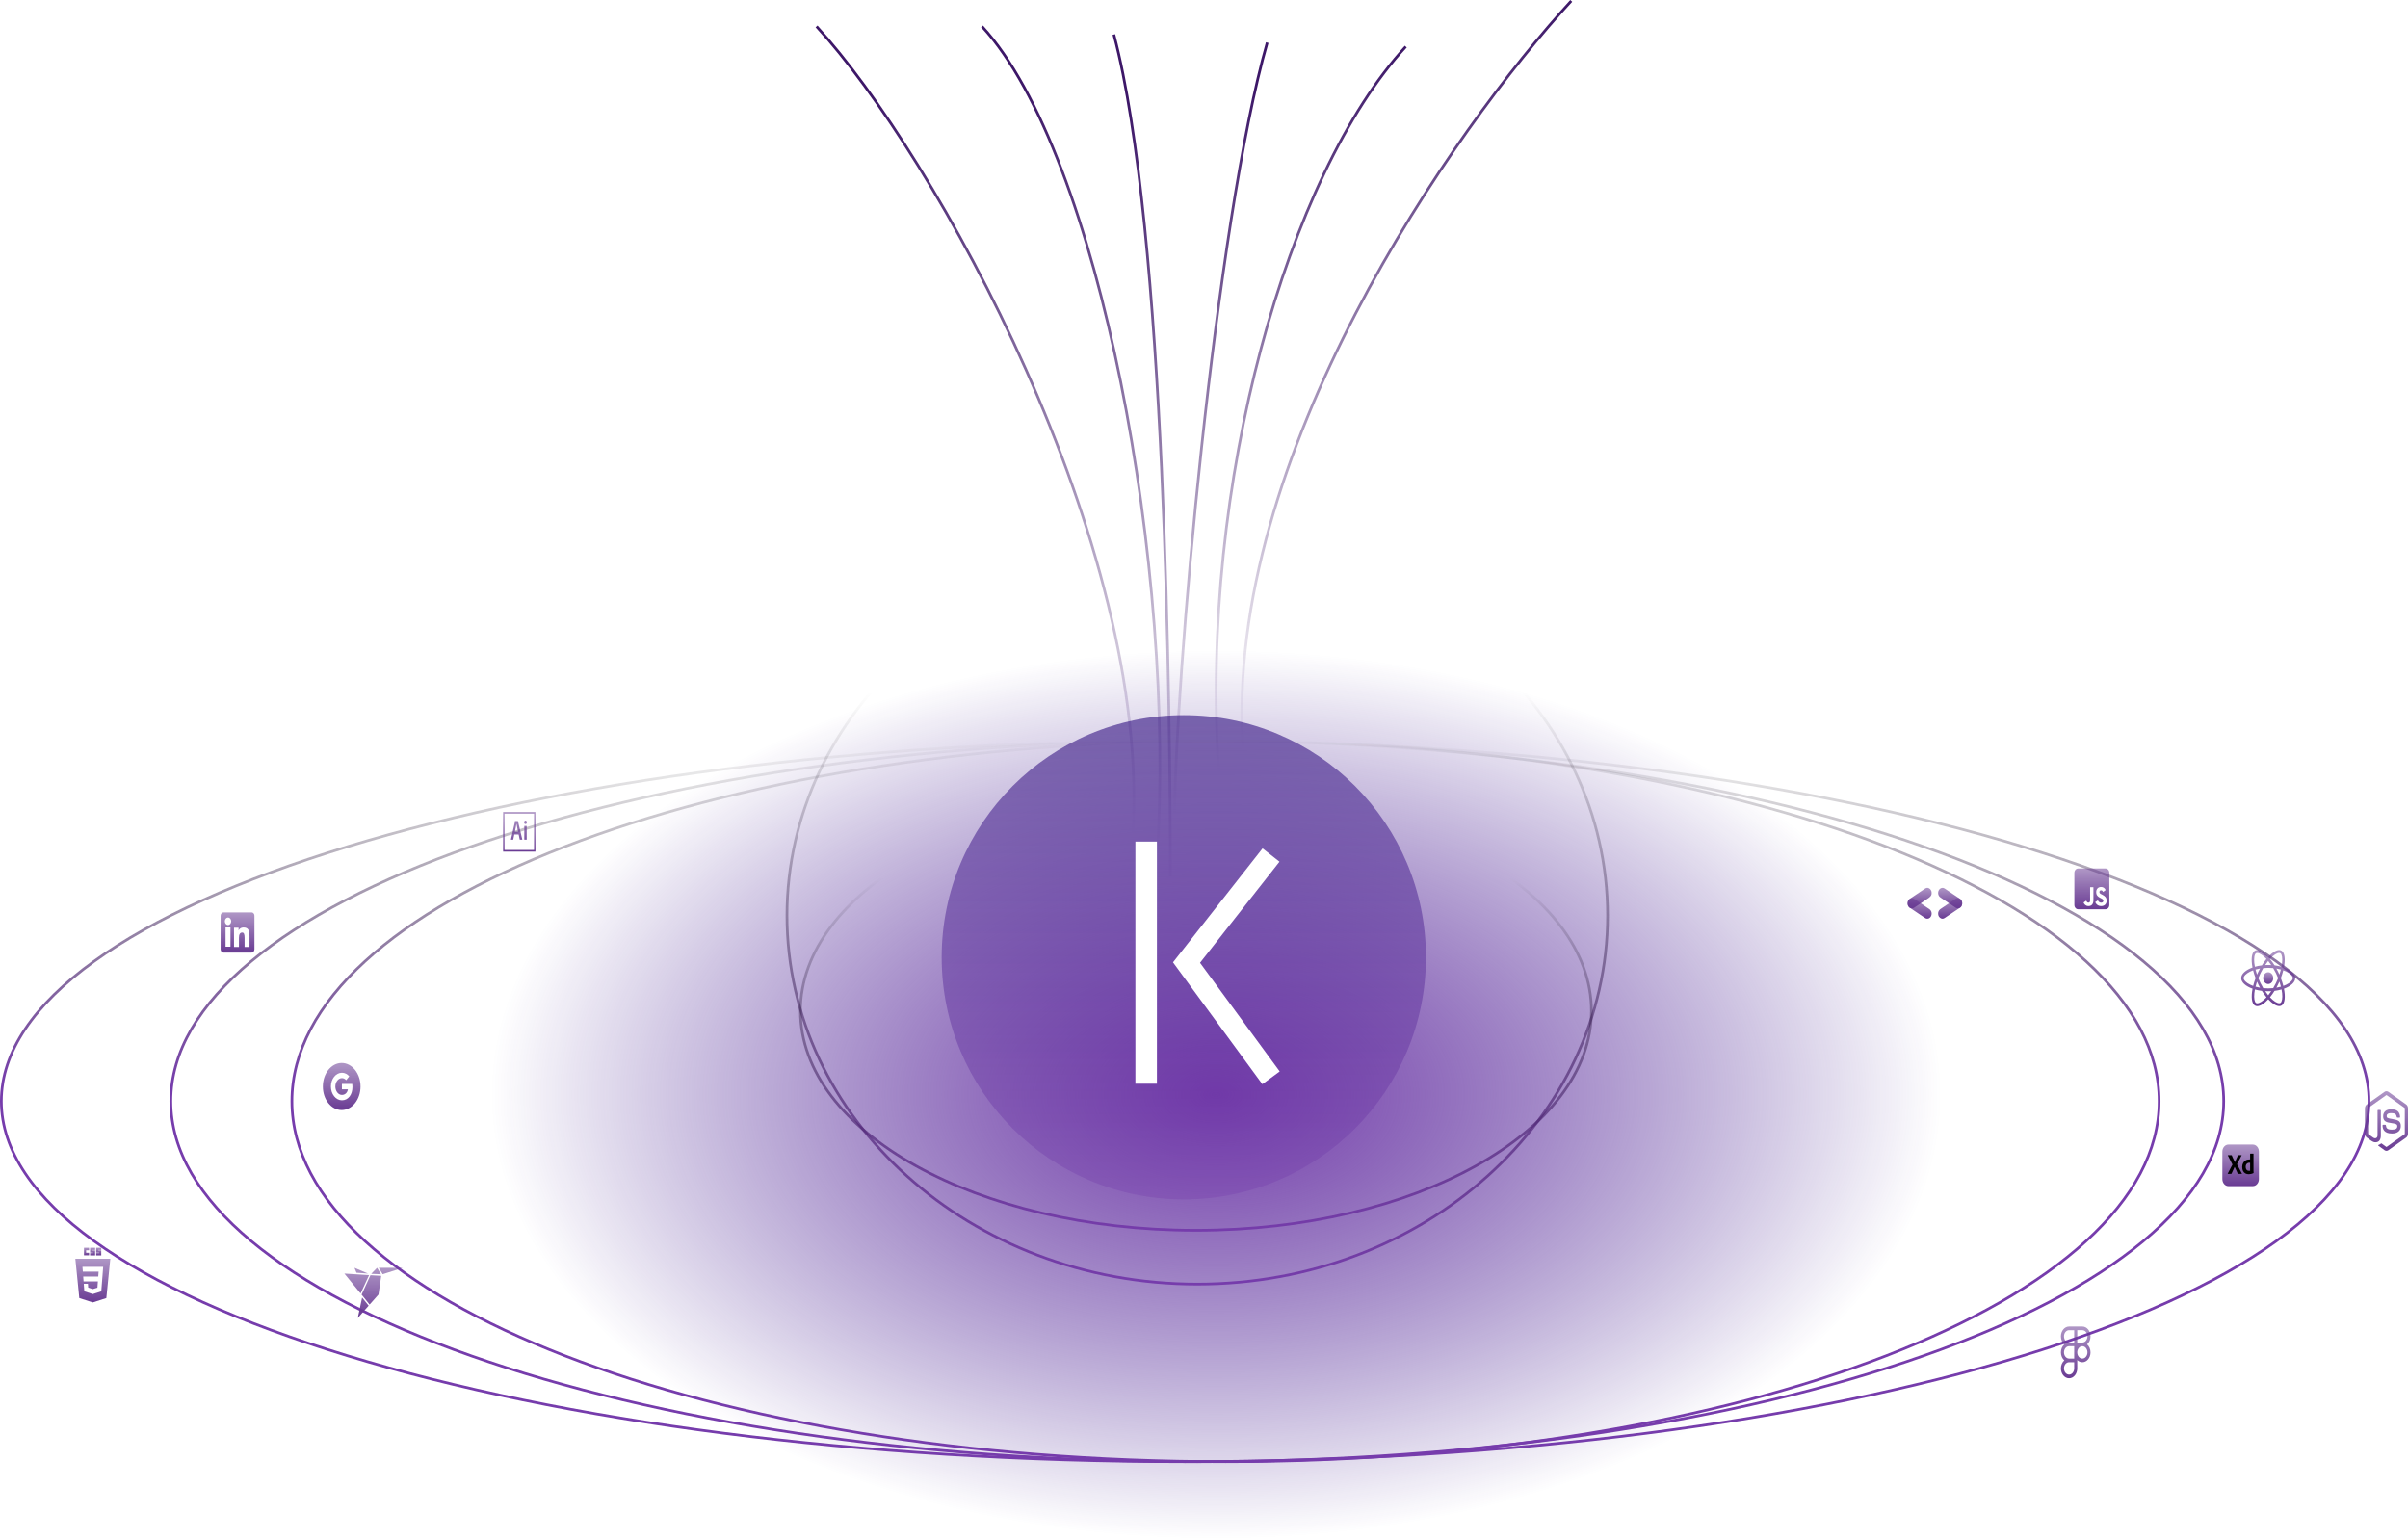 <svg width="895" height="572" viewBox="0 0 895 572" fill="none" xmlns="http://www.w3.org/2000/svg">
<path d="M584 0.338C540.333 47.838 454.8 169.838 462 277.838" stroke="url(#paint0_linear_167_2)"/>
<path d="M522.5 17.338C478.833 64.838 445.8 179.338 453 287.338" stroke="url(#paint1_linear_167_2)"/>
<path d="M471 15.838C452 81.838 436.5 253.338 436.5 307.338" stroke="url(#paint2_linear_167_2)"/>
<path d="M303.5 9.838C347.167 57.338 428.2 202.338 421 310.338" stroke="url(#paint3_linear_167_2)"/>
<path d="M365 9.838C408.667 57.338 437.2 211.838 430 319.838" stroke="url(#paint4_linear_167_2)"/>
<path d="M414 12.838C433.253 85.171 435 266.658 435 325.838" stroke="url(#paint5_linear_167_2)"/>
<ellipse cx="452" cy="406.838" rx="271" ry="165" fill="url(#paint6_radial_167_2)"/>
<circle cx="440" cy="355.838" r="90" fill="url(#paint7_linear_167_2)"/>
<g filter="url(#filter0_d_167_2)">
<path fill-rule="evenodd" clip-rule="evenodd" d="M422 401.838V311.838H430V401.838H422Z" fill="white"/>
<path d="M472.41 316.838L441 356.814L472.41 399.645" stroke="white" stroke-width="8"/>
</g>
<path d="M440.5 275.338C562.105 275.338 672.179 290.389 751.835 314.71C791.666 326.872 823.863 341.344 846.091 357.39C868.331 373.445 880.5 391.006 880.5 409.338C880.5 427.671 868.331 445.232 846.091 461.287C823.863 477.333 791.666 491.805 751.835 503.966C672.179 528.288 562.105 543.338 440.5 543.338C318.895 543.338 208.821 528.288 129.165 503.966C89.334 491.805 57.137 477.333 34.909 461.287C12.669 445.232 0.5 427.671 0.5 409.338C0.5 391.006 12.669 373.445 34.909 357.39C57.137 341.344 89.334 326.872 129.165 314.71C208.821 290.389 318.895 275.338 440.5 275.338Z" stroke="url(#paint8_linear_167_2)"/>
<path d="M445 275.338C550.445 275.338 645.887 290.388 714.949 314.705C749.482 326.864 777.394 341.33 796.661 357.37C815.931 373.411 826.5 390.975 826.5 409.338C826.5 427.702 815.931 445.265 796.661 461.307C777.394 477.346 749.482 491.813 714.949 503.972C645.887 528.289 550.445 543.338 445 543.338C339.555 543.338 244.113 528.289 175.051 503.972C140.518 491.813 112.606 477.346 93.339 461.307C74.069 445.265 63.5 427.702 63.5 409.338C63.5 390.975 74.069 373.411 93.339 357.37C112.606 341.33 140.518 326.864 175.051 314.705C244.113 290.388 339.555 275.338 445 275.338Z" stroke="url(#paint9_linear_167_2)"/>
<path d="M455.5 275.338C551.414 275.338 638.225 290.386 701.039 314.699C732.448 326.856 757.832 341.319 775.354 357.354C792.877 373.389 802.5 390.956 802.5 409.338C802.5 427.721 792.877 445.288 775.354 461.323C757.832 477.358 732.448 491.821 701.039 503.978C638.225 528.29 551.414 543.338 455.5 543.338C359.586 543.338 272.775 528.29 209.961 503.978C178.552 491.821 153.168 477.358 135.646 461.323C118.123 445.288 108.5 427.721 108.5 409.338C108.5 390.956 118.123 373.389 135.646 357.354C153.168 341.319 178.552 326.856 209.961 314.699C272.775 290.386 359.586 275.338 455.5 275.338Z" stroke="url(#paint10_linear_167_2)"/>
<path d="M445 203.338C529.275 203.338 597.5 264.724 597.5 340.338C597.5 415.952 529.275 477.338 445 477.338C360.725 477.338 292.5 415.952 292.5 340.338C292.5 264.724 360.725 203.338 445 203.338Z" stroke="url(#paint11_linear_167_2)"/>
<path d="M444.5 294.338C485.162 294.338 521.951 303.502 548.556 318.292C575.177 333.092 591.5 353.459 591.5 375.838C591.5 398.218 575.177 418.584 548.556 433.384C521.951 448.175 485.162 457.338 444.5 457.338C403.838 457.338 367.049 448.175 340.444 433.384C313.823 418.584 297.5 398.218 297.5 375.838C297.5 353.459 313.823 333.092 340.444 318.292C367.049 303.502 403.838 294.338 444.5 294.338Z" stroke="url(#paint12_linear_167_2)"/>
<path d="M853.093 363.587C853.093 362.035 851.426 360.563 848.87 359.651C849.46 356.614 849.198 354.197 848.043 353.422C847.763 353.239 847.446 353.147 847.125 353.156V354.22C847.314 354.22 847.465 354.264 847.593 354.345C848.149 354.718 848.391 356.136 848.203 357.96C848.158 358.409 848.084 358.882 847.994 359.364C847.138 359.124 846.269 358.95 845.393 358.844C844.872 358.005 844.302 357.207 843.69 356.456C845.025 355.009 846.278 354.216 847.131 354.216V353.151C846.004 353.151 844.529 354.087 843.038 355.711C841.548 354.098 840.073 353.17 838.947 353.17V354.235C839.795 354.235 841.052 355.024 842.388 356.461C841.814 357.164 841.241 357.96 840.696 358.844C839.818 358.949 838.948 359.124 838.091 359.369C838.001 358.912 837.929 358.45 837.878 357.985C837.685 356.159 837.923 354.741 838.476 354.364C838.598 354.279 838.758 354.24 838.947 354.24V353.175C838.603 353.175 838.291 353.261 838.022 353.442C836.87 354.216 836.613 356.628 837.206 359.656C834.659 360.574 833 362.04 833 363.587C833 365.139 834.667 366.611 837.223 367.522C836.633 370.56 836.895 372.977 838.05 373.751C838.316 373.932 838.628 374.018 838.971 374.018C840.098 374.018 841.572 373.082 843.063 371.458C844.554 373.072 846.028 373.999 847.155 373.999C847.478 374.007 847.797 373.914 848.08 373.731C849.231 372.958 849.489 370.546 848.895 367.518C851.435 366.606 853.093 365.135 853.093 363.587ZM847.76 360.401C847.601 361.04 847.417 361.669 847.208 362.288C846.865 361.511 846.489 360.755 846.081 360.023C846.663 360.124 847.224 360.248 847.761 360.401H847.76ZM845.885 365.488C845.578 366.112 845.249 366.721 844.898 367.313C843.669 367.439 842.433 367.441 841.204 367.318C840.499 366.143 839.882 364.9 839.361 363.602C839.882 362.3 840.495 361.053 841.196 359.872C842.425 359.745 843.66 359.744 844.889 359.866C845.229 360.434 845.562 361.042 845.881 361.682C846.192 362.307 846.475 362.942 846.733 363.582C846.472 364.23 846.189 364.866 845.885 365.488ZM847.208 364.867C847.429 365.507 847.618 366.147 847.773 366.768C847.237 366.921 846.671 367.05 846.086 367.15C846.492 366.411 846.866 365.649 847.208 364.867ZM843.055 369.964C842.674 369.505 842.293 368.994 841.916 368.435C842.285 368.454 842.661 368.469 843.042 368.469C843.428 368.469 843.808 368.459 844.181 368.435C843.813 368.994 843.432 369.505 843.055 369.964ZM840.007 367.15C839.443 367.054 838.883 366.929 838.328 366.773C838.48 366.157 838.668 365.521 838.881 364.887C839.049 365.267 839.226 365.65 839.418 366.033C839.611 366.415 839.807 366.787 840.007 367.15ZM843.034 357.211C843.415 357.669 843.796 358.18 844.173 358.739C843.804 358.72 843.428 358.705 843.047 358.705C842.661 358.705 842.281 358.715 841.908 358.739C842.276 358.18 842.657 357.669 843.034 357.211ZM840.003 360.024C839.597 360.761 839.223 361.522 838.881 362.302C838.666 361.68 838.478 361.045 838.316 360.401C838.852 360.253 839.418 360.124 840.003 360.024ZM836.297 366.003C834.847 365.283 833.909 364.337 833.909 363.587C833.909 362.837 834.847 361.886 836.297 361.171C836.649 360.994 837.034 360.836 837.431 360.688C837.665 361.624 837.972 362.598 838.352 363.597C837.993 364.536 837.69 365.503 837.444 366.491C837.055 366.35 836.672 366.188 836.297 366.003ZM838.5 372.828C837.944 372.457 837.702 371.037 837.89 369.214C837.935 368.765 838.009 368.291 838.099 367.809C838.902 368.038 839.778 368.215 840.7 368.33C841.222 369.169 841.791 369.967 842.404 370.718C841.068 372.165 839.815 372.958 838.963 372.958C838.802 372.96 838.643 372.916 838.5 372.829V372.828ZM848.216 369.189C848.408 371.014 848.17 372.433 847.617 372.81C847.495 372.895 847.335 372.934 847.146 372.934C846.298 372.934 845.041 372.146 843.705 370.707C844.316 369.96 844.881 369.164 845.397 368.325C846.275 368.22 847.145 368.045 848.002 367.8C848.097 368.282 848.169 368.745 848.216 369.189ZM849.792 366.003C849.44 366.18 849.055 366.338 848.658 366.486C848.407 365.493 848.1 364.521 847.737 363.577C848.113 362.584 848.416 361.615 848.645 360.683C849.035 360.824 849.419 360.987 849.796 361.171C851.246 361.891 852.184 362.837 852.184 363.587C852.18 364.337 851.242 365.288 849.792 366.003Z" fill="url(#paint13_linear_167_2)"/>
<path d="M843.042 365.769C843.539 365.769 844.015 365.539 844.366 365.13C844.717 364.721 844.914 364.165 844.914 363.586C844.914 363.007 844.717 362.452 844.366 362.043C844.015 361.633 843.539 361.403 843.042 361.403C842.546 361.403 842.07 361.633 841.719 362.043C841.368 362.452 841.17 363.007 841.17 363.586C841.17 364.165 841.368 364.721 841.719 365.13C842.07 365.539 842.546 365.769 843.042 365.769Z" fill="url(#paint14_linear_167_2)"/>
<path d="M782.607 322.83H772.393C771.624 322.83 771 323.557 771 324.454V336.366C771 337.262 771.624 337.99 772.393 337.99H782.607C783.376 337.99 784 337.262 784 336.366V324.454C784 323.557 783.376 322.83 782.607 322.83ZM778.075 334.653C778.075 336.129 777.332 336.802 776.249 336.802C775.271 336.802 774.706 336.213 774.415 335.499L775.411 334.799C775.602 335.195 775.776 335.53 776.197 335.53C776.598 335.53 776.853 335.347 776.853 334.633V329.79H778.075V334.653ZM780.965 336.802C779.83 336.802 779.096 336.173 778.739 335.347L779.734 334.677C779.996 335.174 780.338 335.543 780.939 335.543C781.444 335.543 781.769 335.249 781.769 334.839C781.769 334.352 781.438 334.18 780.878 333.892L780.573 333.74C779.691 333.303 779.108 332.751 779.108 331.591C779.108 330.521 779.807 329.709 780.895 329.709C781.673 329.709 782.23 330.024 782.63 330.85L781.679 331.56C781.47 331.124 781.243 330.951 780.892 330.951C780.535 330.951 780.309 331.215 780.309 331.56C780.309 331.987 780.535 332.159 781.06 332.427L781.365 332.579C782.404 333.097 782.987 333.628 782.987 334.819C782.987 336.098 782.123 336.802 780.965 336.802Z" fill="url(#paint15_linear_167_2)"/>
<path d="M886.996 427.787C886.756 427.787 886.513 427.708 886.302 427.558L884.092 425.953C883.763 425.725 883.924 425.646 884.031 425.602C884.472 425.413 884.561 425.373 885.03 425.043C885.081 425.008 885.145 425.021 885.195 425.061L886.893 426.296C886.953 426.34 887.039 426.34 887.097 426.296L893.711 421.609C893.772 421.565 893.811 421.477 893.811 421.39V412.016C893.811 411.923 893.772 411.84 893.707 411.791L887.097 407.109C887.036 407.065 886.953 407.065 886.893 407.109L880.286 411.796C880.221 411.84 880.182 411.928 880.182 412.02V421.39C880.182 421.477 880.221 421.565 880.286 421.605L882.098 422.889C883.082 423.491 883.684 422.783 883.684 422.067V412.816C883.684 412.684 883.77 412.583 883.877 412.583H884.715C884.819 412.583 884.909 412.684 884.909 412.816V422.071C884.909 423.68 884.192 424.604 882.95 424.604C882.567 424.604 882.266 424.604 881.428 424.094L879.695 422.867C879.265 422.563 879 421.996 879 421.385V412.016C879 411.409 879.265 410.837 879.695 410.534L886.302 405.847C886.721 405.557 887.276 405.557 887.691 405.847L894.305 410.538C894.735 410.842 895 411.409 895 412.02V421.39C895 421.996 894.735 422.563 894.305 422.871L887.691 427.558C887.48 427.708 887.24 427.787 886.996 427.787ZM892.336 418.549C892.336 416.795 891.369 416.329 889.338 415.999C887.283 415.665 887.075 415.494 887.075 414.904C887.075 414.416 887.251 413.766 888.773 413.766C890.13 413.766 890.631 414.126 890.839 415.252C890.857 415.357 890.936 415.436 891.025 415.436H891.885C891.938 415.436 891.988 415.41 892.024 415.362C892.06 415.313 892.078 415.247 892.074 415.181C891.942 413.242 890.893 412.341 888.773 412.341C886.885 412.341 885.761 413.317 885.761 414.957C885.761 416.733 886.882 417.226 888.69 417.446C890.857 417.705 891.025 418.096 891.025 418.62C891.025 419.525 890.431 419.912 889.038 419.912C887.286 419.912 886.903 419.371 886.774 418.303C886.76 418.189 886.681 418.105 886.585 418.105H885.729C885.621 418.105 885.539 418.211 885.539 418.338C885.539 419.706 886.144 421.337 889.041 421.337C891.132 421.332 892.336 420.317 892.336 418.549Z" fill="url(#paint16_linear_167_2)"/>
<path fill-rule="evenodd" clip-rule="evenodd" d="M769.035 493.092C767.353 493.092 766 494.738 766 496.755C766 497.981 766.501 499.069 767.27 499.734C766.873 500.08 766.552 500.53 766.331 501.048C766.111 501.565 765.997 502.135 766 502.713C766 503.94 766.501 505.028 767.27 505.692C766.873 506.039 766.552 506.489 766.331 507.006C766.111 507.524 765.997 508.094 766 508.672C766 510.688 767.353 512.334 769.035 512.334C770.717 512.334 772.071 510.688 772.071 508.672V505.575C772.602 506.092 773.272 506.376 773.965 506.376C775.647 506.376 777 504.73 777 502.713C777.003 502.135 776.889 501.565 776.669 501.048C776.448 500.53 776.127 500.08 775.73 499.734C776.127 499.388 776.448 498.938 776.669 498.42C776.889 497.903 777.003 497.332 777 496.755C777 494.738 775.647 493.092 773.965 493.092H769.035ZM767.141 496.755C767.141 495.479 767.994 494.458 769.035 494.458H770.929V499.052H769.035C767.994 499.052 767.141 498.029 767.141 496.755ZM773.965 499.051H772.071V494.457H773.965C775.006 494.457 775.859 495.479 775.859 496.755C775.859 498.029 775.006 499.051 773.965 499.051ZM767.141 502.713C767.141 501.438 767.995 500.416 769.036 500.416H770.93V505.01H769.035C767.994 505.01 767.141 503.988 767.141 502.713H767.141ZM772.071 502.713C772.071 501.438 772.924 500.416 773.965 500.416C775.007 500.416 775.86 501.438 775.86 502.713C775.86 503.988 775.007 505.01 773.965 505.01C772.924 505.01 772.071 503.989 772.071 502.713H772.071ZM767.141 508.672C767.141 507.397 767.995 506.376 769.036 506.376H770.93V508.672C770.93 509.947 770.078 510.969 769.036 510.969C767.995 510.969 767.141 509.947 767.141 508.672Z" fill="url(#paint17_linear_167_2)"/>
<path d="M837.334 425.454H828.256C827.01 425.454 826 426.632 826 428.085V438.275C826 439.728 827.01 440.906 828.256 440.906H837.334C838.58 440.906 839.591 439.728 839.591 438.275V428.085C839.591 426.632 838.58 425.454 837.334 425.454Z" fill="url(#paint18_linear_167_2)"/>
<path d="M833.144 429.518L831.449 432.782L833.263 436.249C833.275 436.273 833.278 436.301 833.272 436.328C833.269 436.34 833.263 436.343 833.254 436.343L833.244 436.343L833.231 436.343C833.224 436.343 833.217 436.343 833.208 436.344H831.9L831.875 436.344C831.804 436.342 831.753 436.33 831.722 436.27C831.601 435.995 831.48 435.72 831.358 435.446C831.248 435.201 831.136 434.958 831.021 434.717L830.97 434.611C830.832 434.326 830.697 434.039 830.564 433.75H830.555C830.433 434.036 830.307 434.319 830.177 434.601C830.046 434.884 829.917 435.166 829.789 435.446C829.662 435.726 829.531 436.004 829.397 436.28C829.376 436.337 829.34 436.349 829.29 436.35L829.27 436.351H828.021L828.015 436.351L827.997 436.353C827.988 436.354 827.982 436.351 827.98 436.334C827.976 436.308 827.981 436.281 827.993 436.259L829.753 432.889L828.039 429.508C828.021 429.48 828.018 429.457 828.03 429.439C828.037 429.43 828.045 429.423 828.054 429.418C828.064 429.413 828.074 429.411 828.085 429.412H829.37C829.398 429.41 829.426 429.416 829.452 429.428C829.474 429.443 829.493 429.463 829.507 429.487C829.616 429.77 829.738 430.054 829.872 430.337C830.004 430.619 830.139 430.899 830.277 431.177C830.413 431.451 830.539 431.731 830.656 432.017H830.665C830.784 431.731 830.907 431.448 831.034 431.166C831.158 430.89 831.286 430.612 831.417 430.332C831.546 430.055 831.672 429.777 831.795 429.497C831.802 429.471 831.815 429.447 831.832 429.428C831.854 429.415 831.879 429.409 831.905 429.412H833.099C833.11 429.409 833.121 429.41 833.132 429.415C833.142 429.42 833.151 429.429 833.157 429.441C833.162 429.452 833.165 429.465 833.163 429.478C833.162 429.491 833.157 429.504 833.149 429.513L833.145 429.518L833.144 429.518ZM835.824 436.482L835.761 436.482C835.341 436.49 834.926 436.388 834.544 436.185C834.188 435.993 833.891 435.68 833.691 435.286C833.49 434.897 833.387 434.411 833.382 433.829L833.381 433.782C833.378 433.294 833.485 432.814 833.691 432.389C833.898 431.969 834.199 431.623 834.563 431.388L834.594 431.368C834.989 431.113 835.466 430.986 836.025 430.986L836.05 430.986L836.078 430.987L836.109 430.989L836.144 430.991L836.202 430.996L836.269 431.002L836.317 431.007V428.912C836.317 428.863 836.335 428.838 836.372 428.838H837.521C837.528 428.837 837.536 428.838 837.543 428.84C837.55 428.843 837.556 428.848 837.562 428.854C837.567 428.86 837.571 428.868 837.573 428.876C837.576 428.884 837.576 428.893 837.575 428.902V435.185C837.575 435.291 837.579 435.404 837.586 435.526L837.603 435.802L837.612 435.961C837.613 435.984 837.608 436.006 837.598 436.024C837.589 436.043 837.574 436.059 837.557 436.068C837.261 436.212 836.952 436.319 836.636 436.387C836.368 436.444 836.096 436.476 835.824 436.482ZM836.317 435.164V432.261C836.268 432.246 836.218 432.235 836.167 432.23C836.105 432.222 836.042 432.219 835.98 432.219C835.759 432.216 835.54 432.275 835.342 432.389C835.148 432.501 834.984 432.67 834.863 432.878C834.743 433.083 834.68 433.352 834.676 433.682L834.676 433.718C834.672 433.95 834.704 434.181 834.772 434.399C834.827 434.574 834.914 434.734 835.027 434.866C835.135 434.988 835.266 435.079 835.41 435.132C835.562 435.189 835.72 435.218 835.879 435.217C835.965 435.217 836.044 435.214 836.117 435.207C836.175 435.201 836.232 435.19 836.289 435.173L836.317 435.164Z" fill="black"/>
<path d="M723.624 336.283C724.693 335.567 725.759 334.846 726.831 334.137C727.849 333.465 729.046 334.085 729.277 335.394C729.41 336.151 729.121 336.968 728.535 337.367C726.613 338.673 724.689 339.973 722.755 341.254C722.156 341.651 721.54 341.578 720.994 341.092C720.44 340.599 720.265 339.918 720.395 339.127C720.544 338.524 720.883 338.121 721.346 337.819C722.112 337.321 722.865 336.796 723.624 336.283Z" fill="url(#paint19_linear_167_2)"/>
<path d="M724.409 335.763C723.343 335.042 722.274 334.326 721.212 333.597C720.203 332.906 720.065 331.386 720.922 330.499C721.417 329.985 722.169 329.869 722.758 330.262C724.689 331.549 726.617 332.843 728.535 334.155C729.129 334.562 729.383 335.221 729.295 336.015C729.206 336.821 728.788 337.337 728.135 337.602C727.613 337.754 727.144 337.612 726.689 337.295C725.936 336.771 725.169 336.272 724.409 335.763Z" fill="url(#paint20_linear_167_2)"/>
<path d="M714.693 335.253C714.009 335.706 713.325 336.158 712.641 336.613C712.242 336.879 711.846 337.154 711.444 337.415C710.635 337.942 709.673 337.633 709.214 336.705C708.776 335.82 709.028 334.671 709.807 334.141C711.714 332.843 713.625 331.555 715.543 330.281C716.131 329.891 716.741 329.94 717.285 330.407C717.86 330.9 718.047 331.593 717.919 332.406C717.839 332.603 717.791 332.834 717.671 332.989C717.476 333.241 717.255 333.482 717.008 333.66C716.246 334.208 715.466 334.724 714.693 335.253Z" fill="url(#paint21_linear_167_2)"/>
<path d="M713.909 335.76C714.587 336.225 715.265 336.69 715.945 337.152C716.342 337.423 716.744 337.685 717.139 337.96C717.935 338.514 718.187 339.64 717.727 340.567C717.288 341.453 716.31 341.773 715.526 341.251C713.609 339.974 711.697 338.688 709.792 337.388C709.208 336.989 708.939 336.348 709.014 335.565C709.093 334.739 709.514 334.202 710.182 333.926C710.368 333.908 710.563 333.841 710.738 333.885C711.023 333.955 711.313 334.058 711.568 334.219C712.356 334.714 713.13 335.244 713.909 335.76Z" fill="url(#paint22_linear_167_2)"/>
<path fill-rule="evenodd" clip-rule="evenodd" d="M127 395.133C123.134 395.133 120 399.049 120 403.88C120 408.71 123.134 412.626 127 412.626C130.866 412.626 134 408.71 134 403.88C134 399.049 130.866 395.133 127 395.133ZM127.082 408.995C124.825 408.995 122.998 406.706 122.998 403.88C122.998 401.053 124.825 398.764 127.082 398.764C128.184 398.764 129.106 399.273 129.813 400.098L128.661 401.539V401.536C128.233 401.025 127.689 400.762 127.082 400.762C125.734 400.762 124.639 402.188 124.639 403.877C124.639 405.564 125.734 406.994 127.082 406.994C128.304 406.994 129.136 406.118 129.308 404.915H127.082V402.92H130.923C130.974 403.263 131.002 403.62 131.002 403.995C131.002 406.918 129.44 408.995 127.082 408.995Z" fill="url(#paint23_linear_167_2)"/>
<path d="M31.212 463.814H33.101V464.752H32.002V465.689H33.101V466.627H31.212V463.814ZM33.478 463.814H35.368V464.63H34.269V464.792H35.368V466.668H33.478V465.812H34.578V465.648H33.478V463.814ZM35.747 463.814H37.635V464.63H36.536V464.792H37.635V466.668H35.747V465.812H36.846V465.648H35.747V463.814Z" fill="url(#paint24_linear_167_2)"/>
<path fill-rule="evenodd" clip-rule="evenodd" d="M34.493 484.146L29.478 482.523L28 467.916H41L39.522 482.522L34.493 484.146ZM30.923 474.528L31.061 476.319H36.389L36.21 478.642L34.496 479.183H34.494L32.783 478.644L32.673 477.215H31.129L31.345 480.028L34.493 481.047L37.647 480.028L38.032 475.009L38.069 474.528L38.347 470.901H30.646L30.786 472.693H36.662L36.522 474.528H30.923Z" fill="url(#paint25_linear_167_2)"/>
<path d="M140.754 471.268L142.232 473.664L149.714 471.268M132.979 489.927L137.027 485.354L134.591 482.333M140.14 471.268L137.977 473.52L141.616 473.677M131.731 471.269L132.507 473.109L136.79 473.416M134.023 480.81L137.187 473.991L128 473.415M134.391 481.24L137.38 484.95L140.676 481.217L141.698 474.263L137.682 474.025L134.391 481.24Z" fill="url(#paint26_linear_167_2)"/>
<path fill-rule="evenodd" clip-rule="evenodd" d="M82 340.405C82 340.074 82.111 339.757 82.308 339.522C82.505 339.288 82.772 339.157 83.05 339.157H93.522C93.66 339.156 93.797 339.189 93.925 339.251C94.052 339.314 94.168 339.406 94.266 339.522C94.364 339.638 94.441 339.776 94.494 339.927C94.547 340.079 94.574 340.241 94.574 340.405V352.852C94.574 353.016 94.547 353.179 94.494 353.331C94.442 353.482 94.364 353.62 94.266 353.736C94.169 353.852 94.053 353.945 93.925 354.007C93.798 354.07 93.661 354.102 93.523 354.102H83.05C82.912 354.102 82.776 354.07 82.648 354.007C82.521 353.944 82.405 353.852 82.308 353.736C82.21 353.62 82.133 353.483 82.08 353.331C82.027 353.179 82 353.017 82 352.853V340.405ZM86.977 344.855H88.68V345.871C88.925 345.287 89.554 344.761 90.499 344.761C92.31 344.761 92.739 345.925 92.739 348.06V352.015H90.906V348.547C90.906 347.331 90.661 346.644 90.037 346.644C89.171 346.644 88.811 347.384 88.811 348.547V352.015H86.977V344.855ZM83.834 351.922H85.667V344.761H83.834V351.922V351.922ZM85.929 342.426C85.933 342.612 85.905 342.798 85.847 342.971C85.79 343.145 85.703 343.303 85.593 343.437C85.484 343.57 85.353 343.676 85.208 343.748C85.063 343.821 84.908 343.858 84.751 343.858C84.594 343.858 84.438 343.821 84.293 343.748C84.149 343.676 84.017 343.57 83.908 343.437C83.798 343.303 83.712 343.145 83.654 342.971C83.596 342.798 83.568 342.612 83.572 342.426C83.579 342.059 83.706 341.711 83.926 341.455C84.146 341.199 84.442 341.055 84.751 341.055C85.059 341.055 85.355 341.199 85.575 341.455C85.795 341.711 85.923 342.059 85.929 342.426Z" fill="url(#paint27_linear_167_2)"/>
<path d="M187.501 302.468H198.501V315.945H187.501V302.468ZM187 316.575H199V301.838H187V316.575ZM194.86 307.09C194.86 307.04 194.875 307.015 194.92 307.015H195.705C195.745 307.015 195.765 307.034 195.765 307.09V312.059C195.765 312.109 195.755 312.135 195.705 312.135H194.931C194.881 312.135 194.866 312.103 194.866 312.053V307.09H194.86H194.86ZM194.805 305.661C194.805 305.491 194.859 305.327 194.955 305.207C195.05 305.086 195.18 305.019 195.315 305.019C195.45 305.019 195.58 305.086 195.676 305.207C195.771 305.327 195.825 305.491 195.825 305.661C195.83 305.748 195.82 305.836 195.795 305.917C195.771 305.999 195.733 306.073 195.683 306.134C195.634 306.195 195.574 306.242 195.509 306.271C195.444 306.3 195.374 306.311 195.305 306.303C195.238 306.309 195.17 306.296 195.107 306.265C195.044 306.235 194.986 306.187 194.939 306.126C194.892 306.065 194.855 305.992 194.832 305.912C194.809 305.832 194.8 305.746 194.806 305.661H194.805ZM192.555 309.163C192.415 308.461 192.084 306.94 191.96 306.203H191.95C191.845 306.94 191.581 308.187 191.371 309.163H192.555ZM191.165 310.183L190.77 312.072C190.76 312.122 190.745 312.135 190.695 312.135H189.961C189.911 312.135 189.901 312.116 189.911 312.041L191.331 305.779C191.365 305.609 191.382 305.433 191.381 305.257C191.381 305.213 191.396 305.194 191.421 305.194H192.471C192.506 305.194 192.521 305.206 192.531 305.257L194.121 312.052C194.131 312.102 194.121 312.134 194.081 312.134H193.251C193.211 312.134 193.186 312.121 193.176 312.08L192.766 310.184H191.166L191.165 310.183Z" fill="url(#paint28_linear_167_2)"/>
<defs>
<filter id="filter0_d_167_2" x="408" y="298.838" width="81.635" height="118.172" filterUnits="userSpaceOnUse" color-interpolation-filters="sRGB">
<feFlood flood-opacity="0" result="BackgroundImageFix"/>
<feColorMatrix in="SourceAlpha" type="matrix" values="0 0 0 0 0 0 0 0 0 0 0 0 0 0 0 0 0 0 127 0" result="hardAlpha"/>
<feOffset dy="1"/>
<feGaussianBlur stdDeviation="7"/>
<feComposite in2="hardAlpha" operator="out"/>
<feColorMatrix type="matrix" values="0 0 0 0 1 0 0 0 0 1 0 0 0 0 1 0 0 0 0.55 0"/>
<feBlend mode="normal" in2="BackgroundImageFix" result="effect1_dropShadow_167_2"/>
<feBlend mode="normal" in="SourceGraphic" in2="effect1_dropShadow_167_2" result="shape"/>
</filter>
<linearGradient id="paint0_linear_167_2" x1="522.786" y1="0.338" x2="522.786" y2="277.838" gradientUnits="userSpaceOnUse">
<stop stop-color="#3D1768"/>
<stop offset="1" stop-color="#3D1768" stop-opacity="0"/>
</linearGradient>
<linearGradient id="paint1_linear_167_2" x1="487.256" y1="17.338" x2="487.256" y2="287.338" gradientUnits="userSpaceOnUse">
<stop stop-color="#3D1768"/>
<stop offset="1" stop-color="#3D1768" stop-opacity="0"/>
</linearGradient>
<linearGradient id="paint2_linear_167_2" x1="445.75" y1="32.838" x2="445.75" y2="303.838" gradientUnits="userSpaceOnUse">
<stop stop-color="#3D1768"/>
<stop offset="1" stop-color="#3D1768" stop-opacity="0"/>
</linearGradient>
<linearGradient id="paint3_linear_167_2" x1="367.252" y1="34.838" x2="367.252" y2="310.338" gradientUnits="userSpaceOnUse">
<stop stop-color="#3D1768"/>
<stop offset="1" stop-color="#3D1768" stop-opacity="0"/>
</linearGradient>
<linearGradient id="paint4_linear_167_2" x1="401.423" y1="32.838" x2="401.423" y2="319.839" gradientUnits="userSpaceOnUse">
<stop stop-color="#3D1768"/>
<stop offset="1" stop-color="#3D1768" stop-opacity="0"/>
</linearGradient>
<linearGradient id="paint5_linear_167_2" x1="437" y1="38.838" x2="437" y2="335.838" gradientUnits="userSpaceOnUse">
<stop stop-color="#3D1768"/>
<stop offset="1" stop-color="#3D1768" stop-opacity="0"/>
</linearGradient>
<radialGradient id="paint6_radial_167_2" cx="0" cy="0" r="1" gradientUnits="userSpaceOnUse" gradientTransform="translate(452 406.838) rotate(90) scale(165 271)">
<stop stop-color="#763CAC"/>
<stop offset="1" stop-color="#320F85" stop-opacity="0"/>
</radialGradient>
<linearGradient id="paint7_linear_167_2" x1="440" y1="265.838" x2="440" y2="445.838" gradientUnits="userSpaceOnUse">
<stop stop-color="#301080" stop-opacity="0.6"/>
<stop offset="1" stop-color="#7840AD" stop-opacity="0.36"/>
</linearGradient>
<linearGradient id="paint8_linear_167_2" x1="440.5" y1="274.838" x2="440.5" y2="543.838" gradientUnits="userSpaceOnUse">
<stop stop-opacity="0"/>
<stop offset="0.479" stop-color="#763CAC"/>
</linearGradient>
<linearGradient id="paint9_linear_167_2" x1="445" y1="274.838" x2="445" y2="543.838" gradientUnits="userSpaceOnUse">
<stop stop-opacity="0"/>
<stop offset="0.479" stop-color="#763CAC"/>
</linearGradient>
<linearGradient id="paint10_linear_167_2" x1="455.5" y1="274.838" x2="455.5" y2="543.838" gradientUnits="userSpaceOnUse">
<stop stop-opacity="0"/>
<stop offset="0.479" stop-color="#763CAC"/>
</linearGradient>
<linearGradient id="paint11_linear_167_2" x1="445" y1="202.838" x2="445" y2="477.838" gradientUnits="userSpaceOnUse">
<stop offset="0.198" stop-opacity="0"/>
<stop offset="1" stop-color="#763CAC"/>
</linearGradient>
<linearGradient id="paint12_linear_167_2" x1="444.5" y1="293.838" x2="444.5" y2="457.838" gradientUnits="userSpaceOnUse">
<stop offset="0.198" stop-opacity="0"/>
<stop offset="1" stop-color="#763CAC"/>
</linearGradient>
<linearGradient id="paint13_linear_167_2" x1="843.047" y1="353.151" x2="843.047" y2="374.018" gradientUnits="userSpaceOnUse">
<stop stop-color="#693B93" stop-opacity="0.53"/>
<stop offset="1" stop-color="#693B93"/>
</linearGradient>
<linearGradient id="paint14_linear_167_2" x1="843.042" y1="361.403" x2="843.042" y2="365.769" gradientUnits="userSpaceOnUse">
<stop stop-color="#693B93" stop-opacity="0.53"/>
<stop offset="1" stop-color="#693B93"/>
</linearGradient>
<linearGradient id="paint15_linear_167_2" x1="777.5" y1="322.83" x2="777.5" y2="337.99" gradientUnits="userSpaceOnUse">
<stop stop-color="#693B93" stop-opacity="0.53"/>
<stop offset="1" stop-color="#693B93"/>
</linearGradient>
<linearGradient id="paint16_linear_167_2" x1="887" y1="405.629" x2="887" y2="427.787" gradientUnits="userSpaceOnUse">
<stop stop-color="#693B93" stop-opacity="0.53"/>
<stop offset="1" stop-color="#693B93"/>
</linearGradient>
<linearGradient id="paint17_linear_167_2" x1="771.5" y1="493.092" x2="771.5" y2="512.334" gradientUnits="userSpaceOnUse">
<stop stop-color="#693B93" stop-opacity="0.53"/>
<stop offset="1" stop-color="#693B93"/>
</linearGradient>
<linearGradient id="paint18_linear_167_2" x1="832.795" y1="425.454" x2="832.795" y2="440.906" gradientUnits="userSpaceOnUse">
<stop stop-color="#693B93" stop-opacity="0.53"/>
<stop offset="1" stop-color="#693B93"/>
</linearGradient>
<linearGradient id="paint19_linear_167_2" x1="724.832" y1="333.863" x2="724.832" y2="341.51" gradientUnits="userSpaceOnUse">
<stop stop-color="#693B93" stop-opacity="0.53"/>
<stop offset="1" stop-color="#693B93"/>
</linearGradient>
<linearGradient id="paint20_linear_167_2" x1="724.835" y1="330.028" x2="724.835" y2="337.663" gradientUnits="userSpaceOnUse">
<stop stop-color="#693B93" stop-opacity="0.53"/>
<stop offset="1" stop-color="#693B93"/>
</linearGradient>
<linearGradient id="paint21_linear_167_2" x1="713.479" y1="330.019" x2="713.479" y2="337.672" gradientUnits="userSpaceOnUse">
<stop stop-color="#693B93" stop-opacity="0.53"/>
<stop offset="1" stop-color="#693B93"/>
</linearGradient>
<linearGradient id="paint22_linear_167_2" x1="713.479" y1="333.87" x2="713.479" y2="341.502" gradientUnits="userSpaceOnUse">
<stop stop-color="#693B93" stop-opacity="0.53"/>
<stop offset="1" stop-color="#693B93"/>
</linearGradient>
<linearGradient id="paint23_linear_167_2" x1="127" y1="395.133" x2="127" y2="412.626" gradientUnits="userSpaceOnUse">
<stop stop-color="#693B93" stop-opacity="0.53"/>
<stop offset="1" stop-color="#693B93"/>
</linearGradient>
<linearGradient id="paint24_linear_167_2" x1="34.423" y1="463.814" x2="34.423" y2="466.668" gradientUnits="userSpaceOnUse">
<stop stop-color="#693B93" stop-opacity="0.53"/>
<stop offset="1" stop-color="#693B93"/>
</linearGradient>
<linearGradient id="paint25_linear_167_2" x1="34.5" y1="467.916" x2="34.5" y2="484.146" gradientUnits="userSpaceOnUse">
<stop stop-color="#693B93" stop-opacity="0.53"/>
<stop offset="1" stop-color="#693B93"/>
</linearGradient>
<linearGradient id="paint26_linear_167_2" x1="138.857" y1="471.268" x2="138.857" y2="489.927" gradientUnits="userSpaceOnUse">
<stop stop-color="#693B93" stop-opacity="0.53"/>
<stop offset="1" stop-color="#693B93"/>
</linearGradient>
<linearGradient id="paint27_linear_167_2" x1="88.287" y1="339.157" x2="88.287" y2="354.102" gradientUnits="userSpaceOnUse">
<stop stop-color="#693B93" stop-opacity="0.53"/>
<stop offset="1" stop-color="#693B93"/>
</linearGradient>
<linearGradient id="paint28_linear_167_2" x1="193" y1="301.838" x2="193" y2="316.575" gradientUnits="userSpaceOnUse">
<stop stop-color="#693B93" stop-opacity="0.53"/>
<stop offset="1" stop-color="#693B93"/>
</linearGradient>
</defs>
</svg>
